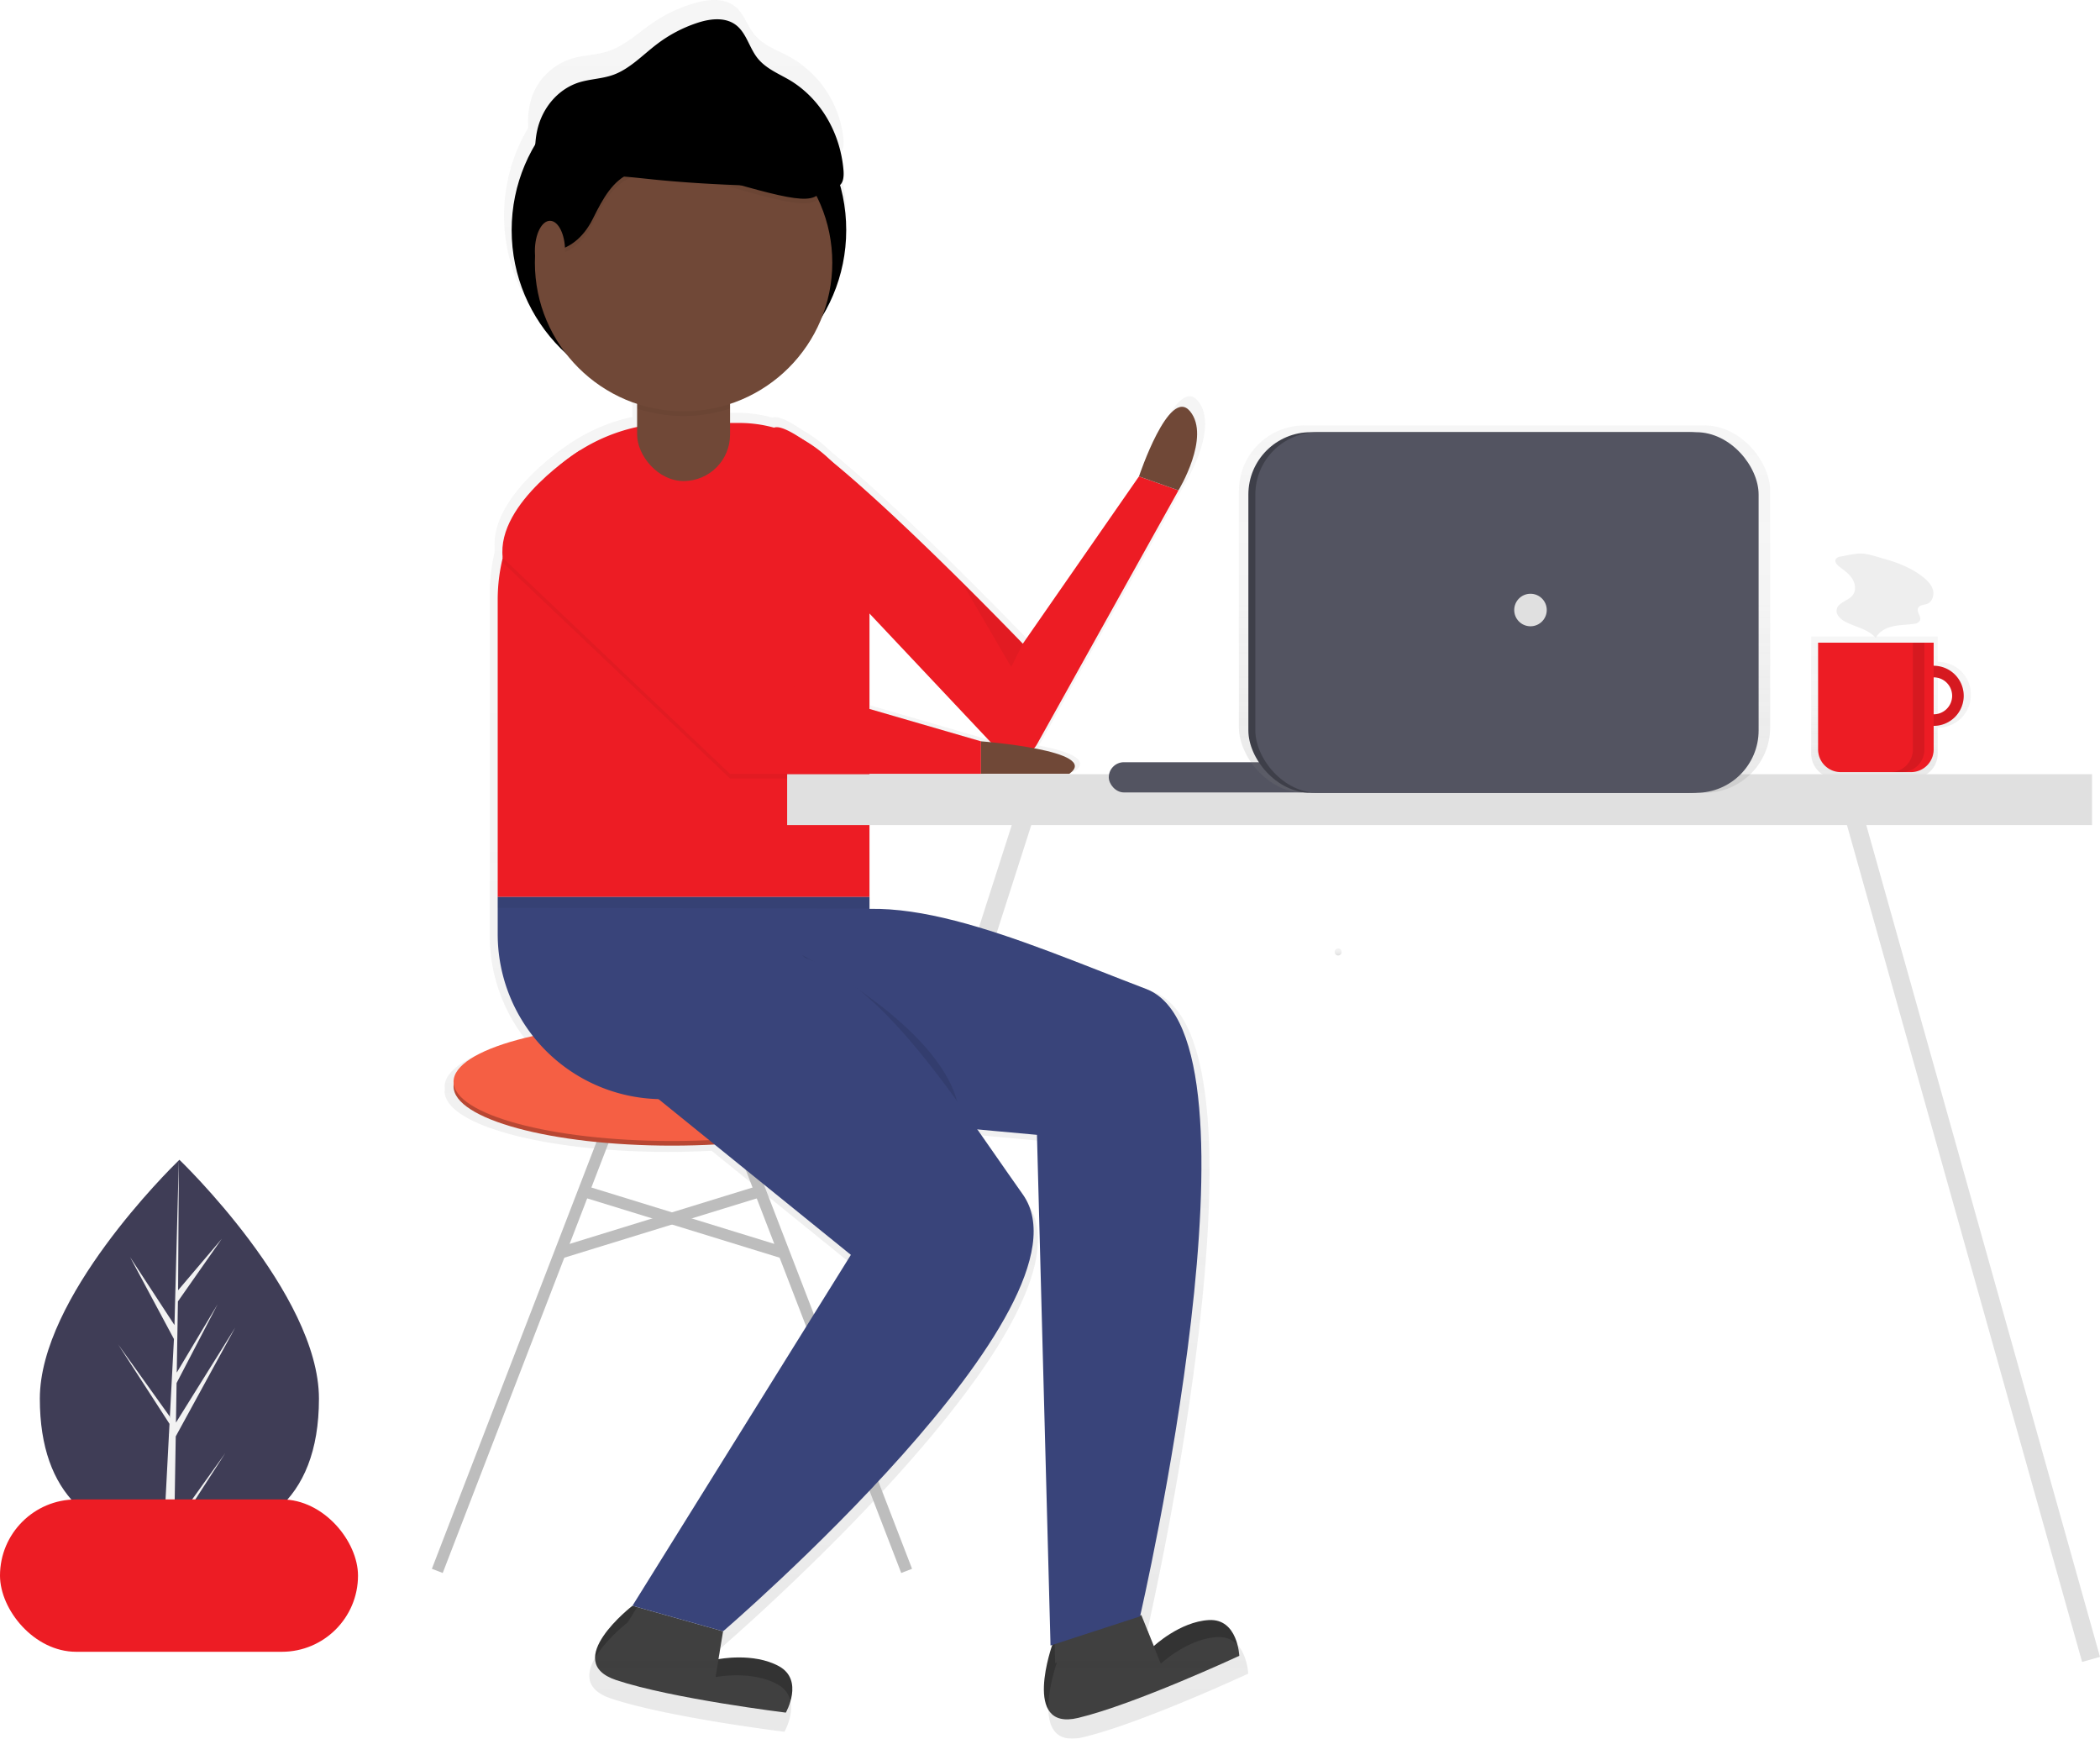 <svg xmlns="http://www.w3.org/2000/svg" xmlns:xlink="http://www.w3.org/1999/xlink" width="903.822" height="748.216" viewBox="0 0 903.822 748.216">
  <defs>
    <linearGradient id="linear-gradient" x1="0.5" y1="1" x2="0.5" gradientUnits="objectBoundingBox">
      <stop offset="0" stop-color="gray" stop-opacity="0.251"/>
      <stop offset="0.535" stop-color="gray" stop-opacity="0.122"/>
      <stop offset="1" stop-color="gray" stop-opacity="0.102"/>
    </linearGradient>
    <linearGradient id="linear-gradient-3" x1="0.5" y1="1" x2="0.5" y2="0" xlink:href="#linear-gradient"/>
  </defs>
  <g id="Group_5" data-name="Group 5" transform="translate(-404 -123)">
    <path id="Path_22" data-name="Path 22" d="M422.012,766.908s-31,24-7,32,73,14,73,14,8-14-3-20-26-3-26-3l2-12Z" transform="translate(254.197 47.108)" fill="#333"/>
    <path id="Path_23" data-name="Path 23" d="M602.835,783.323s-13.617,37.764,10.983,31.861,69.36-26.725,69.36-26.725-.615-16.113-13.123-15.388-23.653,11.2-23.653,11.2l-5.388-13.367Z" transform="translate(254.197 47.108)" fill="#333"/>
    <g id="Group_4" data-name="Group 4">
      <path id="Path_1" data-name="Path 1" d="M287.076,677.787c0,45.239-26.895,61.036-60.068,61.036-.772,0-1.541-.008-2.3-.029-1.536-.033-3.06-.1-4.563-.209-29.942-2.117-53.2-18.728-53.2-60.8,0-43.536,55.626-98.473,59.822-102.551l.008,0c.159-.159.242-.238.242-.238S287.076,632.544,287.076,677.787Z" transform="translate(254.197 47.108)" fill="#3f3d56"/>
      <path id="Path_2" data-name="Path 2" d="M224.817,731.9l21.972-30.7-22.027,34.067-.058,3.524c-1.536-.033-3.06-.1-4.563-.209l2.367-45.26-.017-.351.042-.067.221-4.275-22.081-34.154,22.148,30.948.054.906,1.791-34.2-18.9-35.29L224.9,646.129l1.862-70.893.008-.242v.238l-.309,55.906,18.816-22.164-18.9,26.978-.5,30.619,17.572-29.383-17.647,33.891L225.53,688.1l25.508-40.9-25.6,46.842Z" transform="translate(254.197 47.108)" fill="#f2f2f2"/>
      <g id="Group_1" data-name="Group 1" transform="translate(404 123)" opacity="0.7">
        <path id="Path_3" data-name="Path 3" d="M983.788,360.7V349.8H929.312v50.39a10.623,10.623,0,0,0,10.623,10.623h33.23a10.623,10.623,0,0,0,10.623-10.623V389.025a14.164,14.164,0,1,0,0-28.327Zm0,22.88V366.145a8.716,8.716,0,0,1,0,17.432Z" transform="translate(-149.803 -75.892)" fill="url(#linear-gradient)"/>
      </g>
      <path id="Path_4" data-name="Path 4" d="M982.035,362.4a12.932,12.932,0,1,0,12.932,12.932A12.932,12.932,0,0,0,982.035,362.4Zm0,20.89a7.958,7.958,0,1,1,7.958-7.958,7.958,7.958,0,0,1-7.958,7.958Z" transform="translate(254.197 47.108)" fill="#ed1c24"/>
      <path id="Path_5" data-name="Path 5" d="M982.035,362.4a12.932,12.932,0,1,0,12.932,12.932A12.932,12.932,0,0,0,982.035,362.4Zm0,20.89a7.958,7.958,0,1,1,7.958-7.958,7.958,7.958,0,0,1-7.958,7.958Z" transform="translate(254.197 47.108)" opacity="0.1"/>
      <path id="Path_6" data-name="Path 6" d="M782.493,276.563h49.739V322.52a9.75,9.75,0,0,1-9.75,9.75H792.243a9.75,9.75,0,0,1-9.75-9.75Z" transform="translate(404 123)" fill="#ed1c24"/>
      <path id="Path_7" data-name="Path 7" d="M973.082,352.455v46.008a9.7,9.7,0,0,1-9.7,9.7h4.974a9.7,9.7,0,0,0,9.7-9.7V352.455Z" transform="translate(254.197 47.108)" opacity="0.1"/>
      <path id="Path_8" data-name="Path 8" d="M942.112,315.373a2.9,2.9,0,0,0-2.2,1.115c-.653,1.183.53,2.516,1.609,3.329,1.993,1.5,4.094,2.976,5.449,5.072s1.781,5.02.3,7.029c-1.934,2.622-6.548,3.187-6.994,6.414-.287,2.072,1.5,3.84,3.32,4.88,4.48,2.566,10.256,3.251,13.5,7.267,1.342-2.761,4.345-4.356,7.338-5.038s6.1-.631,9.138-1.093a3.159,3.159,0,0,0,2.521-1.337c.848-1.722-1.569-3.786-.735-5.515.635-1.315,2.5-1.213,3.863-1.74,2.218-.858,3.133-3.713,2.5-6.007s-2.408-4.086-4.278-5.556c-5.04-3.961-11.1-6.29-17.231-7.965-2.851-.779-6.2-2-9.159-2.119C948.2,314,944.941,314.889,942.112,315.373Z" transform="translate(254.197 47.108)" fill="#eee"/>
      <line id="Line_1" data-name="Line 1" x1="104" y2="324" transform="translate(743.209 467.016)" fill="none" stroke="#e0e0e0" stroke-miterlimit="10" stroke-width="8"/>
      <g id="Group_2" data-name="Group 2" transform="translate(404 123)" opacity="0.7">
        <path id="Path_9" data-name="Path 9" d="M673.591,780.4c-12.793.742-24.189,11.459-24.189,11.459l-5.511-13.67-.45.146c2.692-11.785,57.466-254.719,2.634-275.663-42.133-16.093-86.824-36.008-121.838-35.26V410.022h49.089v-2.045h38.862c7.45-5.321-3.375-8.98-15.473-11.267a11.057,11.057,0,0,0,1.3-1.829l62.243-111.671s14.318-23.522,5.113-34.771-22.5,28.635-22.5,28.635l-51.134,73.633s-51.609-53.79-84.439-80.541a57.468,57.468,0,0,0-12.221-9.237c-5.993-4.055-10.529-6.155-12.766-5.332-.023.008-.041.022-.064.031a57.287,57.287,0,0,0-15.276-2.077h-4.091V245.16a65.608,65.608,0,0,0,40.526-38.4,73.7,73.7,0,0,0,5.84-64.168,4.258,4.258,0,0,0,1.722-.6c1.852-1.192,2.035-3.8,1.857-6A45.555,45.555,0,0,0,489.7,100.38c-5.182-2.833-11.116-4.786-14.937-9.289-3.283-3.869-4.663-9.281-8.636-12.438-4.72-3.751-11.538-3.106-17.33-1.432a63.059,63.059,0,0,0-18.088,8.536c-6.265,4.291-11.919,9.8-19.131,12.178-5.125,1.688-10.682,1.654-15.84,3.239a26.6,26.6,0,0,0-17.117,16.694,34.751,34.751,0,0,0-1.464,13.048,73.218,73.218,0,0,0-7.346,16.712c-.386.208-.774.412-1.156.627l1.121-.5a73.617,73.617,0,0,0,20.742,75.089,65.552,65.552,0,0,0,31.45,22.32v10.152a77.333,77.333,0,0,0-25.1,10.28l-.011-.013s-.653.4-1.77,1.155l-.335.227c-7.568,5.136-32.926,23.9-32.069,44.183q-.05,1.169.013,2.346a77.975,77.975,0,0,0-2.089,17.883v147.17a72.275,72.275,0,0,0,15.511,44.826c-21.341,4.783-34.942,12.018-34.942,20.114a6.55,6.55,0,0,1,0,2.045c0,14.4,43.04,26.078,96.132,26.078,6.419,0,12.69-.172,18.757-.5l59.99,48.564L419.924,774.1s-31.7,24.544-7.159,32.725,74.656,14.318,74.656,14.318,8.181-14.318-3.068-20.454-26.59-3.068-26.59-3.068l2.045-12.272s166.7-143.175,131.926-192.264c-6.652-9.391-13.3-19.081-20.014-28.62l26.242,2.391,5.971,224.757.747-.243c-1.5,4.415-12.1,37.74,11.4,32.1,25.158-6.037,70.933-27.332,70.933-27.332S686.384,779.657,673.591,780.4ZM573.326,393.659l-49.089-14.252v-42l53.354,56.637C574.968,393.785,573.326,393.659,573.326,393.659Z" transform="translate(-149.803 -75.892)" fill="url(#linear-gradient)"/>
      </g>
      <circle id="Ellipse_1" data-name="Ellipse 1" cx="72" cy="72" r="72" transform="translate(624.209 150.016)"/>
      <path id="Path_10" data-name="Path 10" d="M524.012,339.908l54.948,58.329a10.735,10.735,0,0,0,17.191-2.134l60.862-109.194-17-6-50,72s-93.867-97.837-107-93S524.012,339.908,524.012,339.908Z" transform="translate(254.197 47.108)" fill="#ed1c24"/>
      <line id="Line_2" data-name="Line 2" x1="81" y2="210" transform="translate(592.209 589.016)" fill="none" stroke="#bdbdbd" stroke-miterlimit="10" stroke-width="5"/>
      <line id="Line_3" data-name="Line 3" x2="81" y2="210" transform="translate(713.209 589.016)" fill="none" stroke="#bdbdbd" stroke-miterlimit="10" stroke-width="5"/>
      <ellipse id="Ellipse_2" data-name="Ellipse 2" cx="94" cy="25.5" rx="94" ry="25.5" transform="translate(599.209 565.016)" fill="#b84733"/>
      <ellipse id="Ellipse_3" data-name="Ellipse 3" cx="94" cy="25.5" rx="94" ry="25.5" transform="translate(599.209 563.016)" fill="#f55f44"/>
      <line id="Line_4" data-name="Line 4" x2="88.69" y2="27.33" transform="translate(653.655 635.154)" fill="none" stroke="#bdbdbd" stroke-miterlimit="10" stroke-width="5"/>
      <line id="Line_5" data-name="Line 5" x1="88.69" y2="27.33" transform="translate(644.073 635.154)" fill="none" stroke="#bdbdbd" stroke-miterlimit="10" stroke-width="5"/>
      <path id="Path_11" data-name="Path 11" d="M290.3,182.016h27.905a56,56,0,0,1,56,56v148h-160v-127.9a76.1,76.1,0,0,1,76.1-76.095Z" transform="translate(404 123)" fill="#ed1c24"/>
      <path id="Path_12" data-name="Path 12" d="M214.209,386.016h160v87h-89a71,71,0,0,1-71-71v-16Z" transform="translate(404 123)" fill="#39447a"/>
      <path id="Path_13" data-name="Path 13" d="M366.173,317.948l97.839,92.961h108v-14l-93-27-79.553-98.241S363.334,293.987,366.173,317.948Z" transform="translate(254.197 47.108)" opacity="0.05"/>
      <path id="Path_14" data-name="Path 14" d="M366.173,315.948l97.839,92.961h108v-14l-93-27-79.553-98.241S363.334,291.987,366.173,315.948Z" transform="translate(254.197 47.108)" fill="#ed1c24"/>
      <path id="Path_15" data-name="Path 15" d="M572.012,394.908s52,4,38,14h-38Z" transform="translate(254.197 47.108)" fill="#704837"/>
      <path id="Path_16" data-name="Path 16" d="M640.012,280.908s13-39,22-28-5,34-5,34Z" transform="translate(254.197 47.108)" fill="#704837"/>
      <path id="Path_17" data-name="Path 17" d="M214.209,386.016v4.667l160,.333v-5Z" transform="translate(404 123)" opacity="0.05"/>
      <path id="Path_18" data-name="Path 18" d="M488.475,554.453,596.1,564.261l5.839,219.772,38.531-12.544s57.626-249,2.676-269.986S528.8,452.877,493.336,475.4,488.475,554.453,488.475,554.453Z" transform="translate(254.197 47.108)" fill="#39447a"/>
      <path id="Path_19" data-name="Path 19" d="M495.012,486.908s59,30,67,64" transform="translate(254.197 47.108)" opacity="0.1"/>
      <path id="Path_20" data-name="Path 20" d="M432.013,547.908l84,68-94,151,39,11s163-140,129-188-68-104-110-105S432.013,547.908,432.013,547.908Z" transform="translate(254.197 47.108)" fill="#39447a"/>
      <path id="Path_21" data-name="Path 21" d="M414.209,251.016l21,36,5-10Z" transform="translate(404 123)" opacity="0.05"/>
      <rect id="Rectangle_1" data-name="Rectangle 1" width="40" height="60" rx="20" transform="translate(678.209 270.016)" fill="#704837"/>
      <path id="Path_24" data-name="Path 24" d="M444.012,224.908a20,20,0,0,0-20,20v6.8a64.006,64.006,0,0,0,40,0v-6.8a20,20,0,0,0-20-20Z" transform="translate(254.197 47.108)" opacity="0.05"/>
      <circle id="Ellipse_4" data-name="Ellipse 4" cx="64" cy="64" r="64" transform="translate(634.209 172.016)" fill="#704837"/>
      <path id="Path_25" data-name="Path 25" d="M380.012,186s16,4.123,25-14.062,16-28.1,53-17.358,44.443,12.057,46.222,1.9c1.215-6.944-11.941-23.809-20.4-33.794-4.124-4.871-10.855-7.777-18.048-7.777H424.012l-25,11.572-19,16.532-4,22.318Z" transform="translate(254.197 47.108)" opacity="0.05"/>
      <path id="Path_26" data-name="Path 26" d="M380.012,184s16,4.123,25-14.062,16-28.1,53-17.358,44.443,12.057,46.222,1.9c1.215-6.944-11.941-23.809-20.4-33.794-4.124-4.871-10.855-7.777-18.048-7.777H424.012l-25,11.572-19,16.532-4,22.318Z" transform="translate(254.197 47.108)"/>
      <ellipse id="Ellipse_5" data-name="Ellipse 5" cx="6.5" cy="13" rx="6.5" ry="13" transform="translate(634.209 218.016)" fill="#704837"/>
      <path id="Path_27" data-name="Path 27" d="M381.867,157.586c-1.483-9.272-2.94-19.008-.24-27.936,2.682-8.62,8.889-15.326,16.737-18.08,5.043-1.717,10.477-1.68,15.488-3.508,7.052-2.572,12.581-8.542,18.707-13.189a59.2,59.2,0,0,1,17.687-9.244c5.663-1.813,12.33-2.511,16.945,1.551,3.885,3.419,5.234,9.28,8.444,13.47,3.736,4.877,9.539,6.991,14.605,10.059,12.818,7.943,21.276,22.374,22.61,38.575.175,2.378,0,5.2-1.816,6.494a5.944,5.944,0,0,1-3.647.737c-25.579-.4-51.188-.812-76.661-3.412-7.919-.809-15.853-1.83-23.8-1.5a72.247,72.247,0,0,0-35.045,10.952" transform="translate(254.197 47.108)"/>
      <rect id="Rectangle_2" data-name="Rectangle 2" width="154.085" height="65.568" rx="32.784" transform="translate(404 768.267)" fill="#ed1c24"/>
      <path id="Path_28" data-name="Path 28" d="M725.679,487.075a1.5,1.5,0,1,0-1.448-1.5A1.5,1.5,0,0,0,725.679,487.075Z" transform="translate(254.197 47.108)" fill="url(#linear-gradient-3)"/>
      <line id="Line_6" data-name="Line 6" x2="104" y2="370.092" transform="translate(1199.971 467.016)" fill="none" stroke="#e0e0e0" stroke-miterlimit="10" stroke-width="8"/>
      <rect id="Rectangle_3" data-name="Rectangle 3" width="561.606" height="21.885" transform="translate(742.787 456.178)" fill="#e0e0e0"/>
      <rect id="Rectangle_4" data-name="Rectangle 4" width="92" height="13" rx="6.5" transform="translate(881.209 451.016)" fill="#535461"/>
      <g id="Group_3" data-name="Group 3" transform="translate(404 123)" opacity="0.7">
        <rect id="Rectangle_5" data-name="Rectangle 5" width="228.659" height="158.101" rx="28.22" transform="translate(533.209 183.077)" fill="url(#linear-gradient)"/>
      </g>
      <rect id="Rectangle_6" data-name="Rectangle 6" width="216.609" height="155.184" rx="26.835" transform="translate(941.286 308.994)" fill="#3e3f49"/>
      <rect id="Rectangle_7" data-name="Rectangle 7" width="216.609" height="155.184" rx="26.835" transform="translate(944.286 308.994)" fill="#535461"/>
      <circle id="Ellipse_6" data-name="Ellipse 6" cx="7" cy="7" r="7" transform="translate(1055.709 378.516)" fill="#e0e0e0"/>
    </g>
  </g>
</svg>
